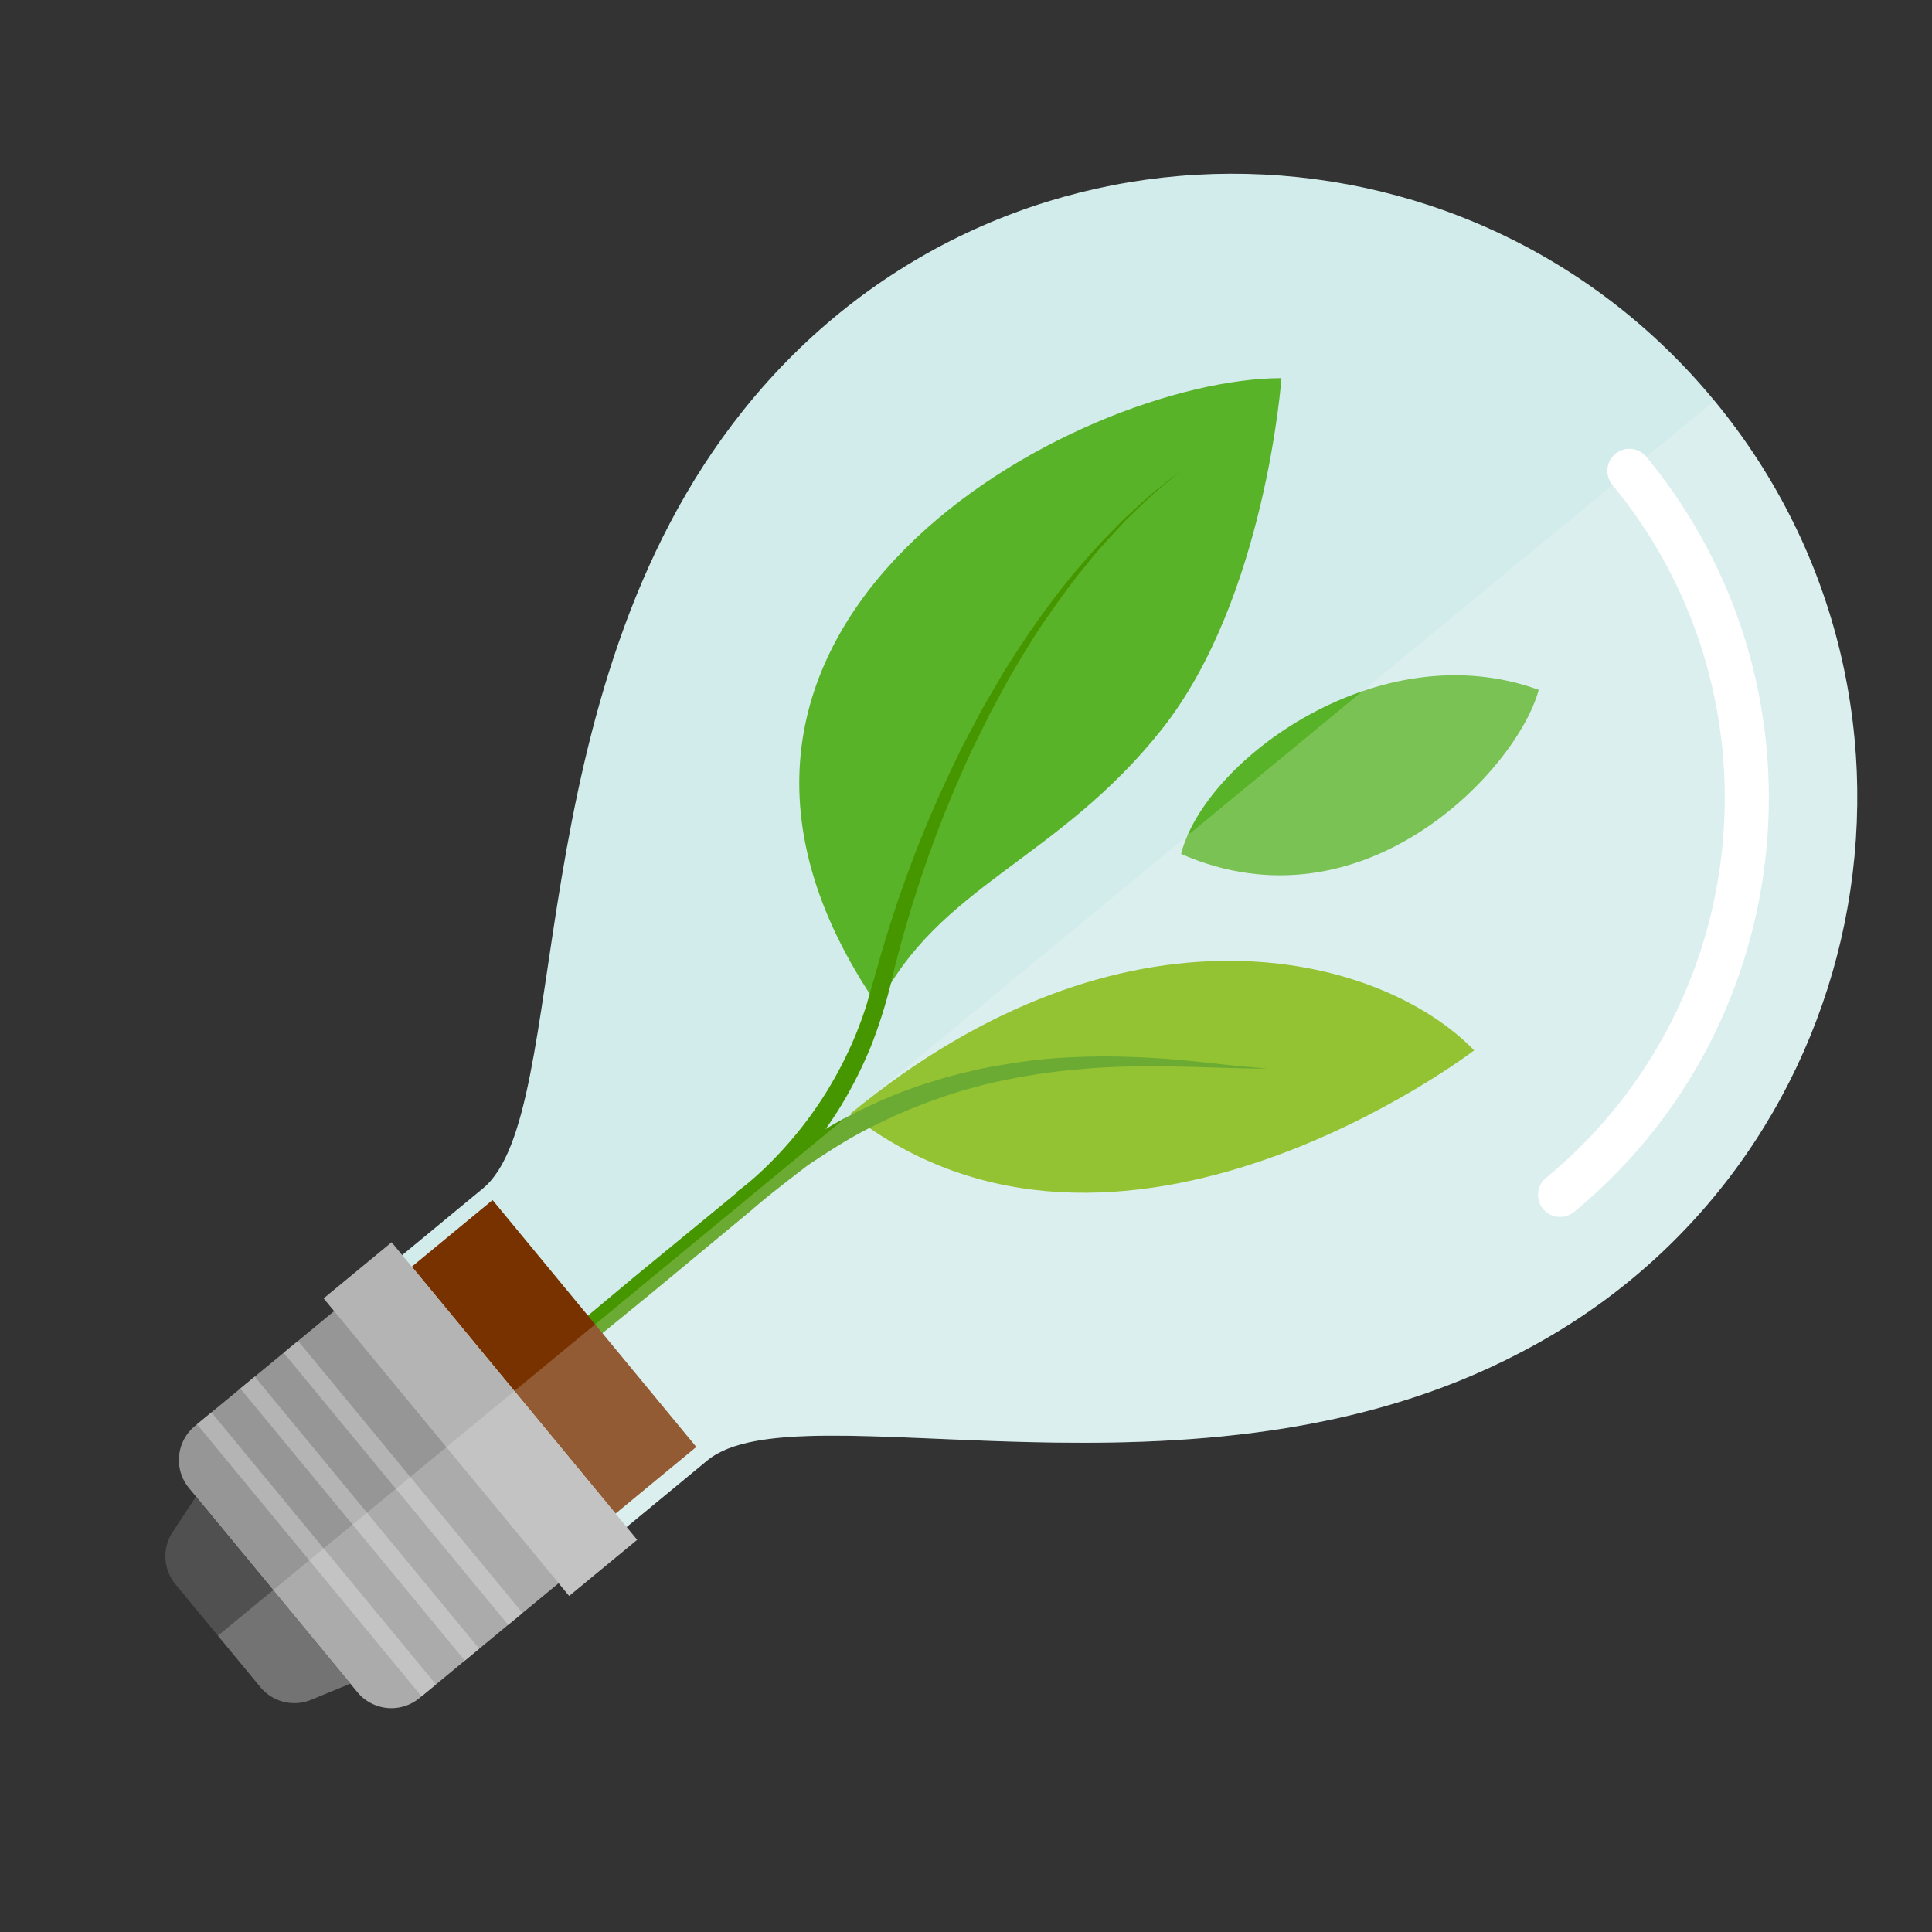 <svg xmlns="http://www.w3.org/2000/svg" viewBox="0 0 1080 1080"><rect x="0" y="0" width="1080" height="1080" fill="#333333" stroke="none"/><defs><style>.cls-1{isolation:isolate;}.cls-2{fill:#d2ebeb;}.cls-11,.cls-3{fill:#fff;}.cls-4{fill:#969696;}.cls-5{fill:#505050;}.cls-6{fill:#b4b4b4;}.cls-7{fill:#58b328;}.cls-8{fill:#78b400;}.cls-9{fill:#469600;}.cls-10{fill:#783200;}.cls-11{opacity:0.2;mix-blend-mode:screen;}</style></defs><title>Artboard 1</title><g class="cls-1"><g id="Layer_1" data-name="Layer 1"><path class="cls-2" d="M850.27,755.9c196.62-102,249.59-360.44,108.1-531.89C819,55.12,556.78,52.79,415.63,229.21,287.49,389.11,321.06,622.12,270,664.3l-57,47.06L338.42,863.43l57-47.06C446.56,774.19,669,851.38,850.27,755.9Z"/><path class="cls-3" d="M862.59,675.79a12.32,12.32,0,0,1,1.67-17.34c117-96.57,133.66-270.35,37.08-387.38a12.32,12.32,0,0,1,19-15.69c105.22,127.51,87.09,316.84-40.41,422.06A12.32,12.32,0,0,1,862.59,675.79Z"/><path class="cls-4" d="M234.47,949.21a24.65,24.65,0,0,1-34.7-3.32L105.65,831.84a24.65,24.65,0,0,1,3.32-34.7l88.12-72.72L322.58,876.5Z"/><path class="cls-5" d="M173.94,950.19a24.65,24.65,0,0,1-28.41-7.1L98.11,885.63a24.65,24.65,0,0,1-1.58-29.24l13-19.79,86.28,104.55Z"/><rect class="cls-6" x="171.69" y="770.31" width="10.45" height="197.17" transform="translate(-512.57 311.33) rotate(-39.53)"/><rect class="cls-6" x="195.9" y="750.33" width="10.44" height="197.17" transform="translate(-494.32 322.17) rotate(-39.53)"/><rect class="cls-6" x="220.11" y="730.36" width="10.44" height="197.17" transform="translate(-476.07 333.01) rotate(-39.53)"/><path class="cls-7" d="M716.34,211.38c-113.07.11-372.76,137.19-225.47,351.16C524.33,495,591.33,481,649.4,407.76S716.34,211.38,716.34,211.38Z"/><path class="cls-7" d="M860.14,385.63c-11.74,44.08-97.69,136.54-199.9,91.73C673.24,425.36,770.62,353,860.14,385.63Z"/><path class="cls-8" d="M824.07,587.15c-53.12-54.69-195.93-90.62-348.8,35.53C624.93,739.51,824.07,587.15,824.07,587.15Z"/><path class="cls-9" d="M661.14,262.27l-16,13.38c-4.81,4.58-10.69,10.08-17.2,16.61-6.19,6.86-13.51,14.28-20.49,23.26-7.34,8.66-14.49,18.7-21.94,29.34S571,367.27,563.86,379.53l-10.3,19-9.8,19.82c-6.25,13.5-12.26,27.36-17.75,41.44a695,695,0,0,0-26.72,84.48,279.2,279.2,0,0,1-12.13,39.86,238.39,238.39,0,0,1-16.81,33.64,233.73,233.73,0,0,1-34.93,44.16c-4.85,4.81-8.93,8.36-11.8,10.72s-4.62,3.63-4.62,3.63l-7.07-10.1s1.32-.88,4-3,6.53-5.36,11.19-9.81A222.24,222.24,0,0,0,461,612a227.66,227.66,0,0,0,16.59-31.77c2.46-5.9,4.66-11.79,6.74-18.29l5.76-20a702.26,702.26,0,0,1,29.46-84.68c6-14.06,12.42-27.87,19.11-41.31q5.27-9.95,10.45-19.71l10.92-18.83c7.52-12.15,15.1-23.7,22.79-34.31s15.29-20.38,22.91-28.88c7.26-8.82,14.84-16.07,21.24-22.77,6.73-6.37,12.79-11.73,17.73-16.17Z"/><path class="cls-9" d="M708.57,597.25s-7.14.24-19.66-.2l-22.54-.67c-8.69-.18-18.48-.47-29.14-.31s-22.19.52-34.3,1.7a340.51,340.51,0,0,0-37.78,5.31c-6.48,1.3-13.07,2.55-19.57,4.53a197.42,197.42,0,0,0-19.66,6,289.38,289.38,0,0,0-38.49,16.25c-12.58,6.19-24.31,13.86-35.79,21.47-10.91,8.43-21.67,16.56-31.86,25.44l-56.34,46.72-55.33,45.14-7.84-9.5,54.82-45.76,56.56-46.45c10.17-8.54,21.63-16.9,33.17-25.42,12.1-7.71,24.46-15.42,37.66-21.61a257.48,257.48,0,0,1,40.37-15.81,206.22,206.22,0,0,1,20.52-5.44c6.77-1.78,13.6-2.83,20.29-3.93a292.84,292.84,0,0,1,38.83-3.84c12.38-.53,24.08-.33,34.83.18,21.53.89,39.27,3.27,51.69,4.52S708.57,597.25,708.57,597.25Z"/><rect class="cls-10" x="280.45" y="669" width="58.53" height="178.94" transform="translate(-411.92 370.6) rotate(-39.53)"/><rect class="cls-6" x="243.9" y="685.45" width="49.29" height="215.65" transform="translate(-443.49 352.36) rotate(-39.53)"/><path class="cls-11" d="M145.53,943.09a24.65,24.65,0,0,0,28.41,7.1l21.91-9,3.92,4.75a24.65,24.65,0,0,0,34.7,3.32l1.17-1,8.06-6.65,16.15-13.33,8.06-6.65L284,908.3l8.06-6.65L312.28,885l5.88,7.13,38-31.37-5.88-7.13,45.15-37.26c51.11-42.18,273.52,35,454.83-60.47,1-.5,1.94-1,2.9-1.49,3-1.63,6-3.37,9.06-5.11s6.16-3.56,9.2-5.44c2.33-1.42,4.64-2.89,7-4.38,3.73-2.43,7.43-4.95,11.1-7.52,1.85-1.29,3.7-2.55,5.53-3.89,5.51-4,11-8.2,16.29-12.6C1060,592.75,1081.09,372.72,958.38,224L121.82,914.36Z"/></g></g></svg>